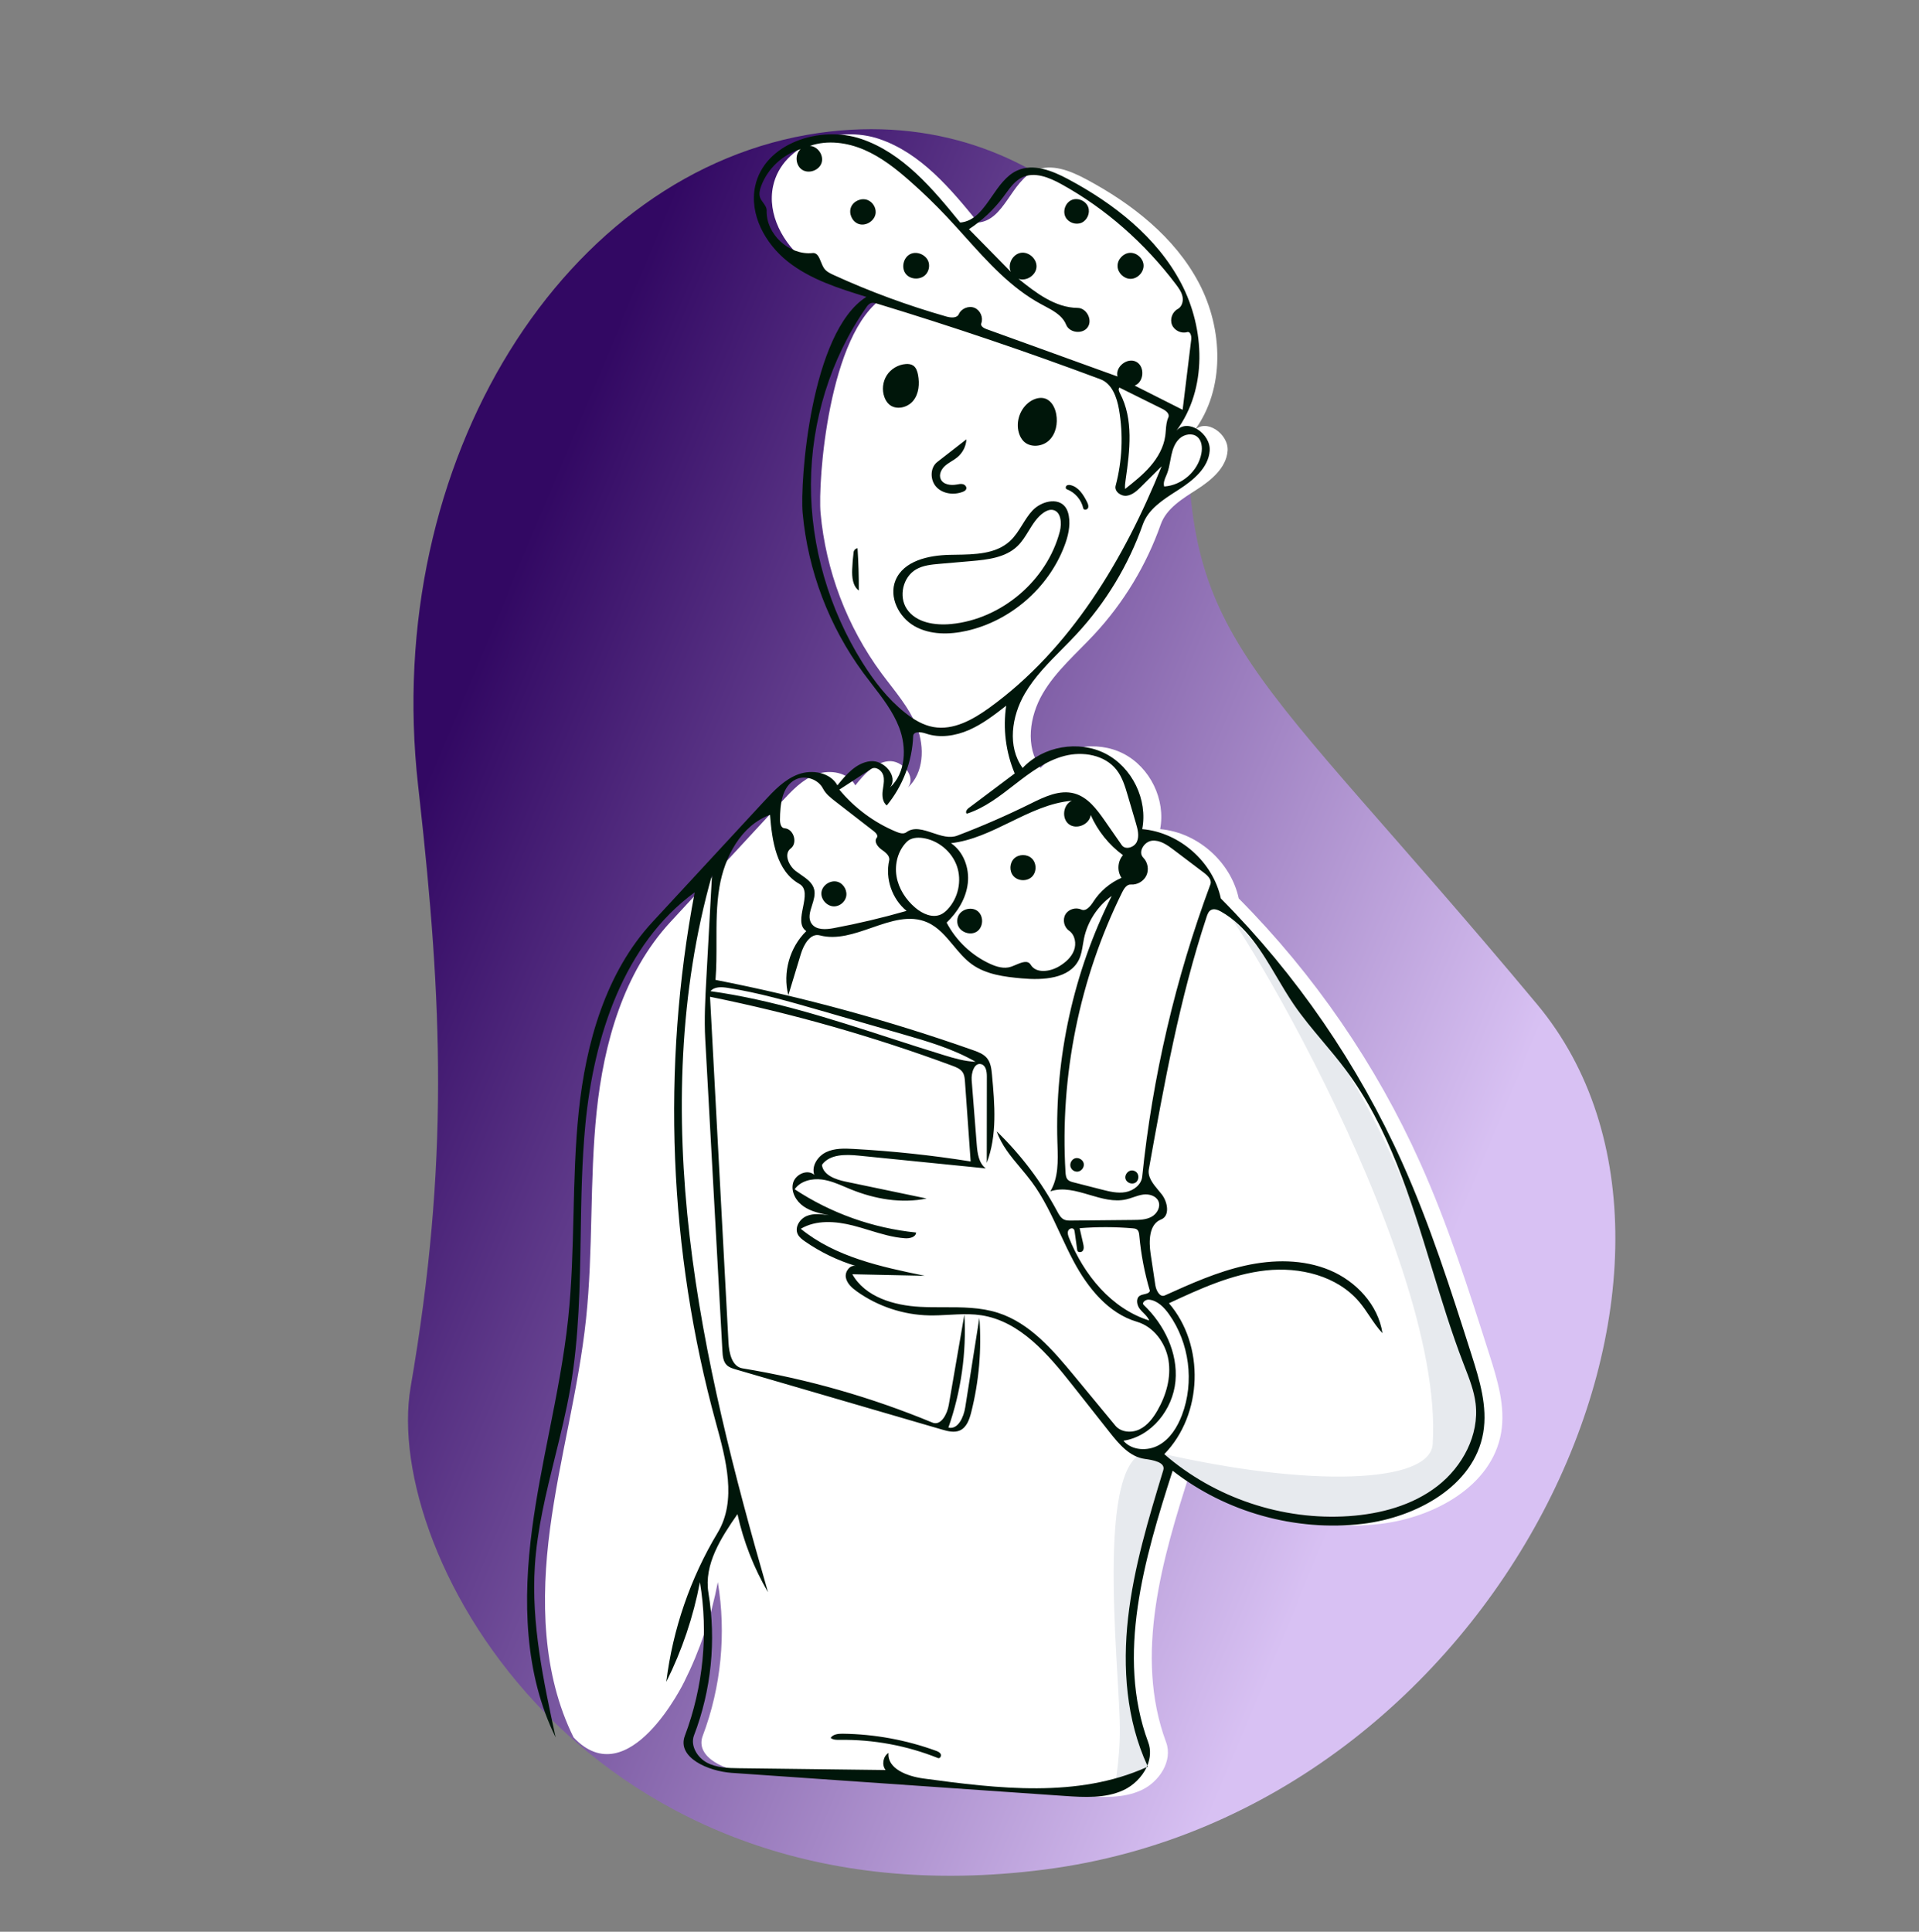 <svg width="150" height="151" viewBox="0 0 150 151" fill="none" xmlns="http://www.w3.org/2000/svg">
<rect x="0" y="0" width="150" height="151" fill="#808080" stroke="none"/>
<path fill-rule="evenodd" clip-rule="evenodd" d="M92.882 31.416C93.117 22.693 82.077 7.801 63.991 10.396C44.189 13.236 29.821 35.99 32.683 61.42L32.792 62.397C34.549 78.281 35.136 90.793 32.1 108.412C29.83 121.584 45.972 150.748 81.678 146.135C117.384 141.521 136.996 98.706 120.147 78.504C97.641 51.52 92.368 50.508 92.882 31.416Z" fill="url(#paint0_linear_2018_1378)"/>
<path fill-rule="evenodd" clip-rule="evenodd" d="M71.677 56.848C71.064 55.272 69.904 53.984 68.899 52.624C66.213 48.986 64.548 44.603 64.14 40.099C63.922 37.695 64.749 25.96 69.122 23.207C66.963 22.543 64.749 21.849 62.978 20.447C61.207 19.044 59.954 16.751 60.43 14.543C61.152 11.2 65.493 9.765 68.731 10.864C71.969 11.963 74.298 14.742 76.453 17.396C78.514 17.223 79.025 14.186 80.908 13.329C82.177 12.752 83.653 13.344 84.884 14.001C88.466 15.911 91.821 18.531 93.715 22.122C95.609 25.713 95.773 30.4 93.359 33.664C94.239 32.658 96.06 33.91 95.956 35.242C95.852 36.574 94.675 37.541 93.552 38.264C92.428 38.987 91.173 39.737 90.729 40.998C89.611 44.17 87.836 47.109 85.548 49.575C84.15 51.081 82.545 52.437 81.508 54.211C80.471 55.985 80.125 58.37 81.334 60.031C82.943 58.319 85.715 57.838 87.805 58.908C89.897 59.977 91.129 62.506 90.683 64.812C93.597 65.062 96.214 67.37 96.827 70.23C102.735 76.185 107.56 83.21 110.998 90.862C113.18 95.719 114.801 100.805 116.417 105.879C117.049 107.864 117.689 109.944 117.336 111.997C116.621 116.167 112.098 118.624 107.896 119.117C102.664 119.732 97.213 118.206 93.061 114.965C90.843 121.862 88.629 129.395 91.15 136.188C91.69 137.642 90.611 139.294 89.2 139.94C87.79 140.587 86.166 140.492 84.618 140.385C75.943 139.784 67.267 139.182 58.592 138.581C56.774 138.455 54.289 137.385 54.932 135.681C56.369 131.873 56.78 127.684 56.109 123.67C55.598 126.373 54.711 129.005 53.482 131.467C53.482 131.467 49.152 140.385 44.833 135.808C42.372 130.835 42.266 125.011 42.992 119.51C43.719 114.009 45.221 108.625 45.808 103.107C46.379 97.732 46.075 92.292 46.635 86.915C47.194 81.538 48.739 76.032 52.409 72.063C55.313 68.922 58.217 65.782 61.12 62.642C61.902 61.796 62.726 60.922 63.807 60.525C64.888 60.128 66.302 60.38 66.858 61.389C67.543 60.536 68.345 59.617 69.433 59.503C70.521 59.389 71.657 60.722 70.958 61.564C72.21 60.427 72.289 58.425 71.677 56.848Z" fill="white"/>
<path fill-rule="evenodd" clip-rule="evenodd" d="M94.827 70.23C100.735 76.185 105.56 83.21 108.998 90.862C111.181 95.719 112.801 100.805 114.417 105.879C115.049 107.864 115.689 109.944 115.337 111.997C114.622 116.167 110.098 118.624 105.896 119.117C100.665 119.732 95.549 117.887 91.397 114.646C89.179 121.543 86.629 129.395 89.151 136.187C89.379 136.803 89.975 137.499 89.721 138.094C89.375 138.906 88.014 139.568 87.2 139.94C86.986 140.039 87.558 138.009 87.533 135.031C87.49 129.963 85.366 112.356 90.368 113.519C102.584 116.36 111.794 115.919 111.988 112.889C112.968 97.503 94.215 67.37 94.827 70.23Z" fill="#E7EAEE"/>
<path d="M59.03 14.543C59.752 11.201 64.092 9.765 67.33 10.863C70.568 11.962 72.897 14.742 75.053 17.396C76.188 17.301 76.853 16.337 77.536 15.347C78.093 14.539 78.662 13.714 79.508 13.329C80.777 12.752 82.253 13.344 83.483 14C87.065 15.911 90.421 18.531 92.314 22.122C94.208 25.713 94.372 30.4 91.959 33.664C92.838 32.658 94.659 33.909 94.556 35.241C94.452 36.573 93.275 37.54 92.151 38.264L91.971 38.38C90.896 39.069 89.748 39.804 89.328 40.997C88.211 44.17 86.436 47.109 84.147 49.574C83.775 49.975 83.389 50.366 83.002 50.756C81.936 51.832 80.869 52.909 80.108 54.211C79.072 55.985 78.725 58.37 79.935 60.031C81.543 58.32 84.314 57.838 86.405 58.907C88.496 59.977 89.728 62.506 89.282 64.811C92.196 65.061 94.814 67.37 95.427 70.23C101.334 76.184 106.16 83.21 109.598 90.861C111.78 95.718 113.401 100.805 115.017 105.879C115.649 107.864 116.289 109.944 115.937 111.997C115.222 116.167 110.698 118.623 106.496 119.117C101.265 119.732 95.812 118.205 91.66 114.964C89.442 121.861 87.229 129.395 89.75 136.188C89.973 136.789 89.92 137.424 89.681 138.008L89.721 138.094C89.688 138.109 89.656 138.124 89.623 138.139C89.264 138.912 88.583 139.581 87.8 139.94C86.389 140.587 84.766 140.492 83.218 140.385L57.191 138.581C55.373 138.455 52.889 137.385 53.532 135.681C54.969 131.873 55.379 127.684 54.709 123.67C54.197 126.373 53.311 129.005 52.082 131.467C52.586 127.356 53.964 123.355 56.098 119.806C57.616 117.28 56.742 114.065 55.962 111.223C52.268 97.765 51.695 83.461 54.301 69.751C48.739 73.817 46.417 81.032 45.757 87.89C45.481 90.757 45.436 93.644 45.391 96.529C45.327 100.545 45.263 104.557 44.579 108.508C44.267 110.312 43.826 112.096 43.386 113.878C42.69 116.694 41.994 119.507 41.808 122.395C41.516 126.904 42.477 131.391 43.433 135.808C40.971 130.834 40.865 125.011 41.592 119.51C41.925 116.985 42.422 114.485 42.919 111.985C43.505 109.039 44.09 106.093 44.407 103.107C44.695 100.4 44.761 97.676 44.827 94.952C44.892 92.268 44.957 89.584 45.234 86.915C45.794 81.538 47.339 76.032 51.009 72.062L59.72 62.642C60.502 61.796 61.326 60.921 62.407 60.524C63.488 60.128 64.901 60.38 65.457 61.389C66.142 60.536 66.945 59.617 68.033 59.503C69.121 59.389 70.256 60.722 69.558 61.563C70.809 60.426 70.889 58.424 70.276 56.848C69.796 55.612 68.979 54.554 68.164 53.499C67.94 53.208 67.716 52.917 67.499 52.623C64.813 48.985 63.147 44.602 62.739 40.099C62.522 37.694 63.349 25.96 67.722 23.207C65.563 22.542 63.349 21.849 61.578 20.446C59.807 19.044 58.554 16.751 59.03 14.543ZM55.654 68.397C53.06 77.536 52.814 87.223 53.907 96.659C55 106.096 57.401 115.331 60.031 124.459C58.925 122.566 58.117 120.499 57.645 118.357C56.359 120.199 55.009 122.297 55.376 124.513C55.992 128.234 55.6 132.119 54.25 135.642C53.942 136.445 54.495 137.372 55.253 137.779C56.011 138.187 56.909 138.207 57.77 138.218L69.223 138.359C68.907 137.958 69.021 137.293 69.452 137.021C69.337 138.265 70.933 138.851 72.172 139.02C78.024 139.816 84.245 140.562 89.623 138.139C89.643 138.095 89.663 138.052 89.681 138.008C88.039 134.44 87.738 130.367 88.177 126.463C88.62 122.527 89.777 118.711 90.929 114.922C91.12 114.293 90.121 114.127 89.471 114.038C88.315 113.88 87.477 112.895 86.754 111.979L83.816 108.258C81.92 105.856 79.733 103.277 76.708 102.812C76.079 102.715 75.444 102.717 74.808 102.744L74.17 102.776H74.168C73.651 102.805 73.133 102.833 72.617 102.822C70.61 102.779 68.619 102.118 66.984 100.952C66.593 100.673 66.195 100.322 66.114 99.848C66.036 99.384 66.455 98.841 66.899 98.959C65.483 98.532 64.135 97.881 62.919 97.038C62.695 96.883 62.466 96.711 62.351 96.464C62.101 95.93 62.514 95.276 63.059 95.051C63.603 94.826 64.219 94.908 64.802 94.994C64.107 94.853 63.39 94.703 62.808 94.298C62.225 93.893 61.808 93.162 61.988 92.476C62.169 91.79 63.114 91.366 63.647 91.833C63.414 91.141 63.919 90.374 64.578 90.06C65.238 89.745 66.002 89.769 66.731 89.81C69.792 89.978 72.845 90.305 75.872 90.788L75.429 84.561C75.411 84.307 75.389 84.04 75.251 83.826C75.075 83.552 74.748 83.421 74.442 83.308C68.28 81.025 61.941 79.221 55.5 77.916L56.943 104.946C56.988 105.775 57.218 106.826 58.037 106.961C63.125 107.798 68.117 109.224 72.88 111.2C73.549 111.478 74.038 110.541 74.161 109.827L75.382 102.753C75.552 105.743 75.124 108.767 74.131 111.593C74.89 111.771 75.33 110.768 75.451 109.998L76.554 103.007C76.741 105.485 76.524 107.993 75.914 110.402C75.774 110.956 75.561 111.568 75.044 111.809C74.606 112.012 74.093 111.88 73.63 111.745L57.513 107.045C57.259 106.971 56.995 106.89 56.807 106.705C56.527 106.429 56.489 105.998 56.468 105.605L55.126 81.233C55.039 79.653 55.126 78.069 55.212 76.489L55.654 68.397ZM65.888 135.521C68.364 135.554 70.834 136.006 73.16 136.854C73.309 136.909 73.471 136.978 73.535 137.123C73.599 137.268 73.466 137.482 73.319 137.424C70.886 136.448 68.257 135.962 65.636 136.001C65.389 136.005 65.117 136.005 64.928 135.846C65.122 135.551 65.535 135.517 65.888 135.521ZM95.447 71.259C95.201 71.12 94.892 70.997 94.647 71.139C94.466 71.244 94.386 71.459 94.32 71.657C92.196 78.068 90.996 84.742 89.802 91.389C89.689 92.014 90.135 92.549 90.559 93.057C90.644 93.159 90.729 93.26 90.808 93.36C91.278 93.962 91.465 95.048 90.753 95.325C89.806 95.695 89.79 97.011 89.94 98.017L90.307 100.456C90.37 100.877 90.66 101.436 91.048 101.261C93.089 100.34 95.148 99.414 97.334 98.928C99.52 98.442 101.87 98.422 103.936 99.286C106.001 100.15 107.728 101.999 108.062 104.213C107.676 103.806 107.362 103.339 107.049 102.872C106.794 102.492 106.538 102.111 106.243 101.763C104.514 99.721 101.596 99.015 98.936 99.308C96.277 99.6 93.797 100.744 91.371 101.872C94.19 105.145 94.022 110.577 91.006 113.669C94.936 117.087 100.246 118.869 105.442 118.512C107.91 118.342 110.411 117.675 112.365 116.158C114.319 114.641 115.636 112.172 115.342 109.716C115.223 108.727 114.859 107.788 114.498 106.857C114.46 106.759 114.422 106.661 114.384 106.562C113.451 104.137 112.686 101.626 111.92 99.118C110.242 93.621 108.566 88.135 105.152 83.574C104.598 82.834 104.002 82.125 103.407 81.417C102.606 80.463 101.805 79.51 101.105 78.481C100.652 77.813 100.233 77.105 99.814 76.397C98.628 74.392 97.438 72.383 95.447 71.259ZM89.811 101.59C89.556 101.564 89.212 101.824 89.397 102.002C91.004 103.539 92.081 105.739 91.882 107.954C91.683 110.169 90.012 112.283 87.814 112.62C88.464 113.392 89.705 113.452 90.586 112.96C91.467 112.468 92.033 111.551 92.391 110.607C93.366 108.031 92.974 104.979 91.378 102.733C90.992 102.19 90.475 101.656 89.811 101.59ZM60.19 63.691C57.924 64.528 56.631 66.978 56.232 69.361C55.998 70.766 56 72.191 56.003 73.618C56.005 74.612 56.006 75.607 55.928 76.596C62.761 77.933 69.497 79.772 76.064 82.09C76.465 82.232 76.887 82.39 77.155 82.721C77.444 83.077 77.498 83.563 77.54 84.019C77.754 86.328 77.957 88.733 77.131 90.899L77.138 84.147C77.138 83.774 77.075 83.306 76.719 83.191C76.165 83.013 75.906 83.859 75.951 84.439L76.347 89.458C76.401 90.145 76.501 90.919 77.054 91.33L67.119 90.332C66.087 90.228 64.85 90.211 64.246 91.055C64.345 91.862 65.311 92.2 66.106 92.366L72.431 93.685C70.452 94.094 68.371 93.727 66.499 92.967C66.357 92.909 66.216 92.849 66.074 92.789L66.073 92.788C65.481 92.537 64.885 92.285 64.25 92.201C63.462 92.097 62.572 92.311 62.114 92.961C64.944 94.832 68.232 96.004 71.607 96.344C71.587 96.71 71.099 96.82 70.733 96.793C69.781 96.724 68.866 96.445 67.949 96.165L67.948 96.164H67.946C67.522 96.035 67.097 95.904 66.669 95.796C65.314 95.452 63.795 95.34 62.593 96.052C65.299 98.259 68.868 99.026 72.29 99.726L66.624 99.605C67.626 101.388 69.874 102.045 71.917 102.153C72.521 102.185 73.131 102.184 73.74 102.184C75.191 102.182 76.641 102.18 78.013 102.621C80.502 103.422 82.305 105.534 83.971 107.551L87.183 111.439C87.621 111.969 88.454 112.028 89.073 111.729C89.692 111.429 90.129 110.851 90.472 110.255C91.152 109.07 91.555 107.678 91.336 106.329C91.116 104.981 90.186 103.707 88.875 103.322C86.623 102.662 85.024 100.66 83.919 98.59C83.729 98.234 83.549 97.874 83.374 97.51L82.858 96.413C82.207 95.011 81.555 93.611 80.637 92.373C80.361 92.002 80.061 91.644 79.762 91.286C79.02 90.402 78.28 89.519 77.913 88.438C79.8 90.263 81.401 92.383 82.641 94.697C82.775 94.948 82.924 95.218 83.184 95.335C83.35 95.41 83.538 95.41 83.721 95.408L88.592 95.361C89.079 95.357 89.589 95.347 90.016 95.111C90.442 94.876 90.743 94.337 90.546 93.892C90.359 93.469 89.819 93.316 89.36 93.376C89.095 93.411 88.84 93.498 88.586 93.585C88.401 93.648 88.217 93.711 88.027 93.754C87.083 93.97 86.12 93.685 85.161 93.402C84.124 93.096 83.092 92.792 82.099 93.126C82.741 92.062 82.7 90.746 82.659 89.495L82.652 89.3C82.448 82.659 83.922 75.974 86.898 70.034C85.8 70.82 85.011 72.028 84.733 73.351C84.701 73.508 84.675 73.667 84.648 73.826C84.581 74.235 84.514 74.645 84.333 75.016C83.601 76.517 81.533 76.629 79.869 76.478C78.505 76.356 77.076 76.176 75.966 75.375C75.409 74.973 74.961 74.434 74.515 73.898C73.921 73.185 73.331 72.476 72.495 72.105C71.11 71.488 69.629 72.002 68.131 72.522C66.777 72.991 65.409 73.466 64.084 73.116C63.338 72.92 62.822 73.836 62.598 74.574L61.621 77.793C61.166 76.034 61.722 74.049 63.025 72.782C62.468 72.416 62.618 71.665 62.767 70.921C62.917 70.167 63.067 69.42 62.477 69.09C60.695 68.093 60.343 65.727 60.19 63.691ZM88.539 96.015C87.16 95.898 85.77 95.894 84.391 96.006L84.666 97.209C84.708 97.394 84.747 97.603 84.643 97.762C84.538 97.92 84.23 97.917 84.204 97.73L84.003 96.291C83.993 96.218 83.98 96.141 83.934 96.084C83.814 95.939 83.553 96.043 83.489 96.22C83.426 96.397 83.493 96.591 83.562 96.766C84.715 99.644 86.873 102.295 89.832 103.222C89.739 102.989 89.559 102.81 89.38 102.63L89.234 102.481C89.187 102.431 89.141 102.379 89.099 102.325C88.859 102.02 88.764 101.506 89.087 101.291C89.187 101.225 89.316 101.195 89.44 101.167C89.632 101.124 89.817 101.082 89.882 100.909C89.464 99.502 89.187 98.053 89.055 96.592C89.039 96.414 89.012 96.213 88.869 96.106C88.776 96.037 88.654 96.024 88.539 96.015ZM90.054 65.716C89.434 65.78 88.924 66.602 89.364 67.043C89.716 67.396 89.821 67.973 89.613 68.426C89.406 68.879 88.9 69.177 88.403 69.141C88.082 69.117 87.863 69.449 87.721 69.737C84.383 76.482 82.838 84.103 83.285 91.615C83.298 91.835 83.323 92.077 83.481 92.231C83.593 92.337 83.749 92.38 83.898 92.418L86.101 92.981C86.716 93.139 87.356 93.298 87.981 93.185C88.607 93.071 89.216 92.606 89.281 91.974C90.084 84.173 91.881 76.474 94.614 69.124C94.741 68.783 94.415 68.454 94.125 68.234L91.732 66.423C91.236 66.047 90.673 65.652 90.054 65.716ZM88.462 91.49C88.591 91.487 88.721 91.533 88.818 91.618C89.058 91.828 89.027 92.267 88.76 92.441C88.493 92.615 88.078 92.466 87.982 92.162C87.888 91.858 88.144 91.5 88.462 91.49ZM84.024 90.545C84.307 90.454 84.647 90.649 84.71 90.939C84.773 91.228 84.545 91.548 84.25 91.582C84.116 91.597 83.976 91.56 83.868 91.478C83.795 91.424 83.737 91.349 83.7 91.266C83.581 90.994 83.742 90.636 84.024 90.545ZM56.873 77.217C56.402 77.143 55.841 77.113 55.535 77.478C60.319 78.143 64.927 79.635 69.531 81.126C70.95 81.586 72.369 82.045 73.793 82.481C74.598 82.727 75.416 82.967 76.258 82.998C74.484 81.976 72.494 81.399 70.527 80.832L64.064 78.969C61.692 78.285 59.312 77.599 56.873 77.217ZM83.782 62.593C82.08 62.74 80.527 63.498 78.973 64.258C77.473 64.99 75.972 65.723 74.335 65.909C75.319 66.577 75.783 67.857 75.649 69.038C75.516 70.22 74.854 71.296 73.994 72.117C74.73 73.527 75.947 74.681 77.394 75.343C77.903 75.576 78.489 75.75 79.019 75.57C79.135 75.531 79.258 75.479 79.384 75.426C79.842 75.231 80.329 75.025 80.559 75.407C80.99 76.124 82.092 75.959 82.807 75.524C83.295 75.228 83.749 74.826 83.95 74.291C84.151 73.756 84.031 73.073 83.561 72.748C83.171 72.478 83.04 71.894 83.277 71.483C83.514 71.072 84.084 70.894 84.514 71.096C84.889 71.272 85.24 70.832 85.464 70.483C85.991 69.663 86.767 69.004 87.663 68.618C87.305 68.091 87.355 67.322 87.779 66.846C86.683 66.044 85.803 64.949 85.257 63.705C85.167 64.446 84.15 64.879 83.554 64.43C82.958 63.98 83.095 62.883 83.782 62.593ZM74.884 71.651C75.1 71.073 75.928 70.838 76.415 71.217C76.902 71.596 76.878 72.457 76.371 72.809C75.864 73.16 75.05 72.879 74.866 72.29C74.802 72.083 74.808 71.855 74.884 71.651ZM64.331 61.644C63.95 60.9 62.933 60.565 62.185 60.935C61.122 61.462 60.974 62.891 60.968 64.077C60.966 64.357 61.045 64.728 61.324 64.744C62.038 64.785 62.375 65.892 61.806 66.323C61.248 66.746 61.646 67.662 62.201 68.089C62.322 68.182 62.452 68.272 62.582 68.361C63.049 68.682 63.524 69.01 63.645 69.543C63.736 69.94 63.601 70.361 63.471 70.772C63.307 71.286 63.148 71.785 63.44 72.203C63.796 72.715 64.556 72.665 65.169 72.55C67.086 72.19 68.987 71.74 70.862 71.201C69.73 70.275 69.183 68.689 69.504 67.262C69.585 66.899 69.208 66.618 68.903 66.405C68.599 66.192 68.297 65.777 68.532 65.489C68.659 65.334 68.486 65.117 68.328 64.994L65.284 62.635C64.919 62.352 64.542 62.055 64.331 61.644ZM72.13 65.506C71.691 65.443 71.195 65.488 70.881 65.801C70.19 66.489 69.916 67.538 70.078 68.5C70.24 69.462 70.805 70.33 71.55 70.96C72.106 71.431 72.891 71.787 73.552 71.478C73.748 71.387 73.916 71.243 74.065 71.086C74.901 70.208 75.195 68.851 74.798 67.705C74.4 66.56 73.33 65.678 72.13 65.506ZM64.21 69.737C64.287 69.161 64.961 68.748 65.51 68.941C65.981 69.108 66.268 69.674 66.123 70.152C66.009 70.53 65.648 70.819 65.255 70.848C64.675 70.89 64.133 70.314 64.21 69.737ZM79.273 67.106C79.637 66.755 80.277 66.75 80.645 67.095C81.039 67.463 81.044 68.166 80.656 68.54C80.268 68.914 79.566 68.882 79.213 68.476C78.882 68.095 78.91 67.456 79.273 67.106ZM78.651 55.162C77.737 55.875 76.809 56.595 75.747 57.06C74.684 57.526 73.454 57.717 72.358 57.335C71.987 57.206 71.392 57.149 71.378 57.542C71.305 59.508 70.569 61.443 69.317 62.96C68.99 62.71 68.946 62.234 68.995 61.825C69.006 61.737 69.019 61.649 69.032 61.56C69.082 61.237 69.132 60.91 69.04 60.6C68.923 60.204 68.442 59.882 68.096 60.106L65.608 61.723C66.797 63.166 68.345 64.311 70.072 65.024C70.323 65.128 70.631 65.216 70.849 65.054C71.436 64.616 72.16 64.859 72.903 65.107C73.556 65.326 74.223 65.549 74.824 65.32C76.78 64.577 78.7 63.739 80.575 62.81C81.645 62.281 82.832 61.706 83.983 62.024C85.038 62.316 85.746 63.276 86.371 64.175L87.683 66.061C87.963 66.465 88.666 66.244 88.866 65.795C89.066 65.346 88.93 64.826 88.791 64.355L88.15 62.179C87.944 61.476 87.728 60.754 87.276 60.178C86.36 59.008 84.647 58.714 83.209 59.087C81.771 59.459 80.542 60.374 79.368 61.285L79.262 61.367C78.122 62.252 76.958 63.156 75.588 63.601C75.424 63.529 75.557 63.283 75.7 63.176L79.317 60.46C78.617 58.8 78.384 56.944 78.651 55.162ZM68.574 23.739C68.411 23.69 68.234 23.64 68.072 23.696C67.913 23.751 67.805 23.896 67.709 24.034C64.907 28.049 63.41 32.944 63.388 37.84C63.366 42.736 64.806 47.617 67.399 51.77C68.318 53.24 69.392 54.637 70.75 55.716C71.402 56.234 72.138 56.684 72.958 56.83C74.523 57.11 76.054 56.251 77.342 55.319C83.686 50.729 87.87 43.709 90.801 36.447L89.215 38.024C88.889 38.349 88.528 38.691 88.072 38.75C87.616 38.809 87.087 38.412 87.205 37.968C87.719 36.033 87.81 33.988 87.47 32.016C87.304 31.058 86.925 29.986 86.015 29.645C80.265 27.495 74.448 25.525 68.574 23.739ZM80.695 39.915C81.367 39.191 82.684 38.845 83.274 39.637C83.423 39.836 83.501 40.08 83.544 40.324C83.685 41.124 83.481 41.946 83.19 42.704C81.941 45.971 78.989 48.531 75.578 49.307C74.206 49.619 72.692 49.637 71.471 48.938C70.249 48.238 69.464 46.665 69.999 45.363C70.628 43.836 72.574 43.407 74.226 43.372C74.37 43.369 74.517 43.366 74.664 43.364C76.197 43.342 77.833 43.317 78.942 42.297C79.337 41.934 79.622 41.477 79.907 41.02C80.148 40.634 80.388 40.246 80.695 39.915ZM82.272 39.857C82.025 39.821 81.778 39.932 81.572 40.074C81.061 40.429 80.733 40.964 80.403 41.501C80.142 41.928 79.879 42.356 79.522 42.698C78.591 43.591 77.198 43.749 75.913 43.86L73.442 44.074C72.812 44.129 72.16 44.19 71.611 44.505C70.581 45.097 70.224 46.61 70.881 47.6C71.591 48.67 73.071 48.903 74.35 48.779C78.291 48.398 81.84 45.374 82.842 41.543C83.012 40.892 82.938 39.956 82.272 39.857ZM67.03 42.856C67.102 43.956 67.135 45.058 67.13 46.159C66.644 45.803 66.589 45.106 66.613 44.504C66.631 44.055 66.668 43.608 66.723 43.162C66.742 43.008 66.876 42.874 67.03 42.856ZM83.372 37.962C83.462 37.892 83.59 37.899 83.701 37.926C84.31 38.075 84.687 38.673 84.966 39.234C85.04 39.383 85.112 39.556 85.047 39.709C84.982 39.861 84.709 39.894 84.673 39.732C84.527 39.064 84.025 38.484 83.385 38.244C83.278 38.204 83.282 38.032 83.372 37.962ZM75.539 34.343C75.516 34.884 75.243 35.406 74.824 35.751C74.526 35.996 74.162 36.155 73.873 36.411C73.584 36.667 73.376 37.083 73.525 37.438C73.71 37.878 74.302 37.961 74.772 37.876C74.939 37.846 75.112 37.804 75.275 37.849C75.439 37.894 75.582 38.065 75.526 38.226C75.487 38.338 75.37 38.401 75.259 38.444C74.571 38.713 73.712 38.613 73.202 38.079C72.692 37.545 72.679 36.568 73.262 36.114C74.021 35.524 74.78 34.933 75.539 34.343ZM87.501 30.297C87.394 30.416 87.47 30.602 87.545 30.743C88.617 32.772 88.315 35.221 87.988 37.493C87.954 37.735 87.918 37.979 87.942 38.222C88.639 37.67 89.341 37.115 89.921 36.441C90.501 35.768 90.958 34.962 91.082 34.082C91.103 33.937 91.114 33.788 91.126 33.641C91.153 33.291 91.181 32.941 91.326 32.625C91.45 32.354 91.134 32.098 90.867 31.966L87.501 30.297ZM93.578 34.14C93.191 33.828 92.582 33.937 92.212 34.27C91.842 34.602 91.665 35.099 91.559 35.585C91.527 35.728 91.501 35.872 91.475 36.016C91.411 36.362 91.347 36.709 91.218 37.036C91.197 37.09 91.174 37.144 91.15 37.198C91.034 37.471 90.913 37.754 91 38.029C92.396 37.94 93.659 36.815 93.909 35.438C93.993 34.977 93.944 34.434 93.578 34.14ZM80.522 31.383C80.872 31.149 81.322 31.019 81.718 31.162C82.203 31.338 82.469 31.867 82.561 32.374C82.693 33.1 82.535 33.915 82 34.424C81.465 34.932 80.52 35.014 80.004 34.486C79.829 34.307 79.713 34.075 79.641 33.835C79.374 32.944 79.75 31.9 80.522 31.383ZM67.566 11.716C66.228 11.137 64.681 10.926 63.305 11.405C63.925 11.437 64.41 12.143 64.218 12.733C64.025 13.324 63.216 13.608 62.696 13.268C62.177 12.927 62.115 12.071 62.579 11.659C61.171 12.076 59.989 13.19 59.487 14.57C59.389 14.842 59.315 15.143 59.405 15.418C59.456 15.573 59.556 15.711 59.655 15.847C59.795 16.039 59.932 16.229 59.926 16.459C59.875 18.304 61.682 19.975 63.518 19.78C63.877 19.742 64.022 20.101 64.172 20.473C64.244 20.65 64.317 20.831 64.415 20.973C64.59 21.226 64.883 21.368 65.163 21.496C68.012 22.799 70.96 23.885 73.974 24.743C74.323 24.843 74.8 24.884 74.948 24.553C75.147 24.108 75.725 23.877 76.176 24.062C76.626 24.248 76.874 24.817 76.703 25.273C76.626 25.478 76.879 25.643 77.084 25.718L87.349 29.429C87.16 28.669 88.125 27.915 88.816 28.281C89.508 28.648 89.425 29.869 88.69 30.14L92.442 32.032L93.115 26.526C93.147 26.269 93.044 25.886 92.796 25.96C92.336 26.096 91.793 25.836 91.611 25.392C91.43 24.947 91.634 24.382 92.058 24.156C92.384 23.983 92.506 23.555 92.434 23.192C92.361 22.83 92.138 22.518 91.915 22.224C89.506 19.034 86.454 16.319 82.953 14.39C82.015 13.873 80.878 13.406 79.908 13.861C79.347 14.125 78.97 14.645 78.601 15.152H78.6V15.153C78.541 15.234 78.483 15.314 78.424 15.393C77.686 16.382 76.772 17.241 75.739 17.916L79.01 21.244C78.739 20.66 79.151 19.874 79.785 19.763C80.419 19.652 81.073 20.252 81.017 20.894C80.96 21.535 80.211 22.011 79.606 21.791C80.972 22.895 82.484 24.054 84.24 24.069C84.933 24.076 85.416 25.002 85.024 25.573C84.633 26.145 83.594 26.029 83.338 25.386C83.123 24.844 82.652 24.488 82.136 24.188L81.611 23.901C81.537 23.862 81.464 23.823 81.392 23.784C79.043 22.52 77.238 20.511 75.441 18.513C74.97 17.988 74.499 17.465 74.019 16.955C73.108 15.987 72.153 15.062 71.156 14.182C70.064 13.216 68.904 12.295 67.566 11.716ZM70.801 28.456C70.997 28.442 71.205 28.461 71.37 28.568C71.607 28.723 71.704 29.02 71.757 29.298C71.889 29.996 71.828 30.776 71.381 31.328C70.934 31.88 70.027 32.079 69.496 31.607C69.331 31.46 69.214 31.264 69.136 31.057C68.925 30.498 68.994 29.842 69.315 29.339C69.637 28.836 70.205 28.499 70.801 28.456ZM88.321 19.764C88.845 19.738 89.347 20.182 89.386 20.705C89.427 21.26 88.93 21.795 88.374 21.797C87.85 21.798 87.368 21.331 87.355 20.807C87.341 20.282 87.797 19.79 88.321 19.764ZM71.15 19.862C71.696 19.592 72.449 19.942 72.595 20.533C72.669 20.836 72.595 21.172 72.4 21.415C72.02 21.89 71.189 21.892 70.808 21.418C70.426 20.944 70.605 20.132 71.15 19.862ZM66.519 16.199C66.713 15.707 67.341 15.439 67.83 15.641C68.214 15.799 68.475 16.216 68.447 16.631C68.406 17.25 67.68 17.719 67.099 17.501C66.604 17.315 66.326 16.691 66.519 16.199ZM83.76 15.636C84.247 15.422 84.888 15.699 85.064 16.201C85.225 16.657 84.982 17.217 84.54 17.411C84.098 17.605 83.521 17.406 83.294 16.98C83.044 16.51 83.273 15.85 83.76 15.636Z" fill="#00160A"/>
<defs>
<linearGradient id="paint0_linear_2018_1378" x1="31.891" y1="10.097" x2="161.63" y2="64.42" gradientUnits="userSpaceOnUse">
<stop offset="0.149" stop-color="#320863"/>
<stop offset="0.774" stop-color="#D8C1F3"/>
</linearGradient>
</defs>
</svg>
